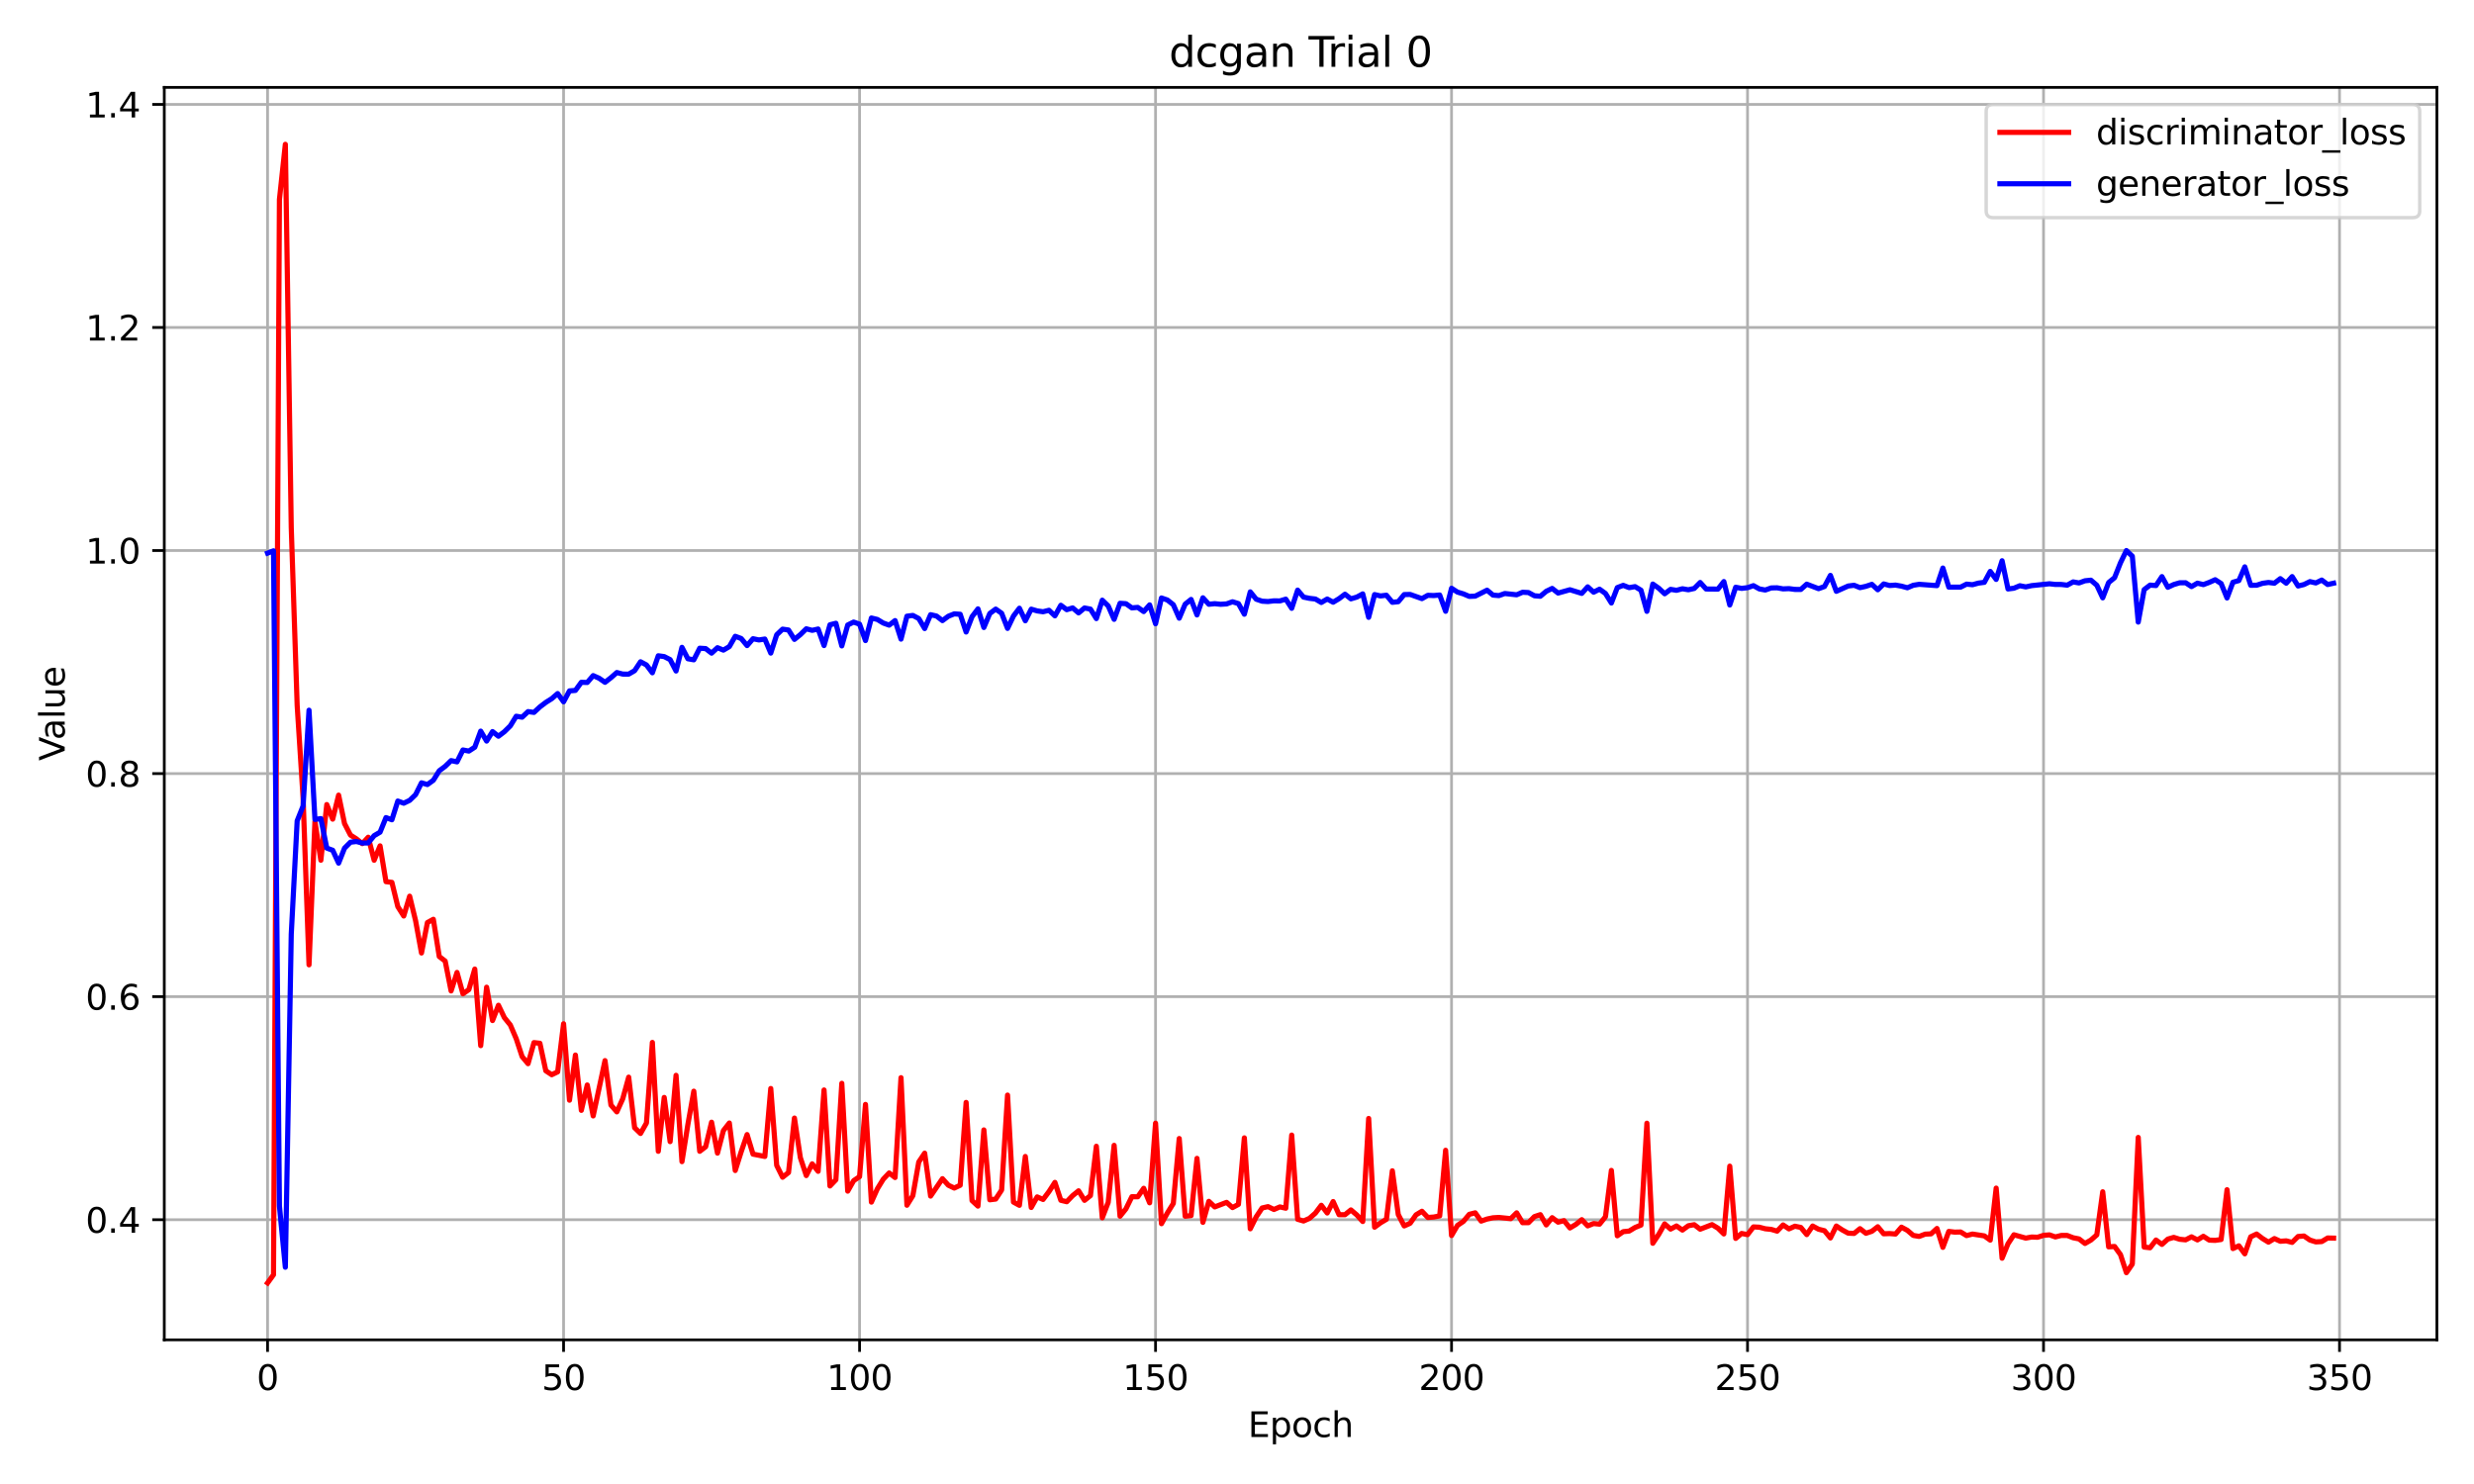 <?xml version="1.0" encoding="utf-8" standalone="no"?>
<!DOCTYPE svg PUBLIC "-//W3C//DTD SVG 1.1//EN"
  "http://www.w3.org/Graphics/SVG/1.1/DTD/svg11.dtd">
<svg xmlns:xlink="http://www.w3.org/1999/xlink" width="720pt" height="432pt" viewBox="0 0 720 432" xmlns="http://www.w3.org/2000/svg" version="1.1">
 <defs>
  <style type="text/css">*{stroke-linejoin: round; stroke-linecap: butt}</style>
 </defs>
 <g id="figure_1">
  <g id="patch_1">
   <path d="M 0 432 
L 720 432 
L 720 0 
L 0 0 
z
" style="fill: #ffffff"/>
  </g>
  <g id="axes_1">
   <g id="patch_2">
    <path d="M 47.81 390.04 
L 709.2 390.04 
L 709.2 25.44 
L 47.81 25.44 
z
" style="fill: #ffffff"/>
   </g>
   <g id="matplotlib.axis_1">
    <g id="xtick_1">
     <g id="line2d_1">
      <path d="M 77.873 390.04 
L 77.873 25.44 
" clip-path="url(#p49c0a09d54)" style="fill: none; stroke: #b0b0b0; stroke-width: 0.8; stroke-linecap: square"/>
     </g>
     <g id="line2d_2">
      <defs>
       <path id="md6bc9332ea" d="M 0 0 
L 0 3.5 
" style="stroke: #000000; stroke-width: 0.8"/>
      </defs>
      <g>
       <use xlink:href="#md6bc9332ea" x="77.873" y="390.04" style="stroke: #000000; stroke-width: 0.8"/>
      </g>
     </g>
     <g id="text_1">
      <!-- 0 -->
      <g transform="translate(74.692 404.638) scale(0.1 -0.1)">
       <defs>
        <path id="DejaVuSans-30" d="M 2034 4250 
Q 1547 4250 1301 3770 
Q 1056 3291 1056 2328 
Q 1056 1369 1301 889 
Q 1547 409 2034 409 
Q 2525 409 2770 889 
Q 3016 1369 3016 2328 
Q 3016 3291 2770 3770 
Q 2525 4250 2034 4250 
z
M 2034 4750 
Q 2819 4750 3233 4129 
Q 3647 3509 3647 2328 
Q 3647 1150 3233 529 
Q 2819 -91 2034 -91 
Q 1250 -91 836 529 
Q 422 1150 422 2328 
Q 422 3509 836 4129 
Q 1250 4750 2034 4750 
z
" transform="scale(0.016)"/>
       </defs>
       <use xlink:href="#DejaVuSans-30"/>
      </g>
     </g>
    </g>
    <g id="xtick_2">
     <g id="line2d_3">
      <path d="M 164.014 390.04 
L 164.014 25.44 
" clip-path="url(#p49c0a09d54)" style="fill: none; stroke: #b0b0b0; stroke-width: 0.8; stroke-linecap: square"/>
     </g>
     <g id="line2d_4">
      <g>
       <use xlink:href="#md6bc9332ea" x="164.014" y="390.04" style="stroke: #000000; stroke-width: 0.8"/>
      </g>
     </g>
     <g id="text_2">
      <!-- 50 -->
      <g transform="translate(157.652 404.638) scale(0.1 -0.1)">
       <defs>
        <path id="DejaVuSans-35" d="M 691 4666 
L 3169 4666 
L 3169 4134 
L 1269 4134 
L 1269 2991 
Q 1406 3038 1543 3061 
Q 1681 3084 1819 3084 
Q 2600 3084 3056 2656 
Q 3513 2228 3513 1497 
Q 3513 744 3044 326 
Q 2575 -91 1722 -91 
Q 1428 -91 1123 -41 
Q 819 9 494 109 
L 494 744 
Q 775 591 1075 516 
Q 1375 441 1709 441 
Q 2250 441 2565 725 
Q 2881 1009 2881 1497 
Q 2881 1984 2565 2268 
Q 2250 2553 1709 2553 
Q 1456 2553 1204 2497 
Q 953 2441 691 2322 
L 691 4666 
z
" transform="scale(0.016)"/>
       </defs>
       <use xlink:href="#DejaVuSans-35"/>
       <use xlink:href="#DejaVuSans-30" transform="translate(63.623 0)"/>
      </g>
     </g>
    </g>
    <g id="xtick_3">
     <g id="line2d_5">
      <path d="M 250.155 390.04 
L 250.155 25.44 
" clip-path="url(#p49c0a09d54)" style="fill: none; stroke: #b0b0b0; stroke-width: 0.8; stroke-linecap: square"/>
     </g>
     <g id="line2d_6">
      <g>
       <use xlink:href="#md6bc9332ea" x="250.155" y="390.04" style="stroke: #000000; stroke-width: 0.8"/>
      </g>
     </g>
     <g id="text_3">
      <!-- 100 -->
      <g transform="translate(240.611 404.638) scale(0.1 -0.1)">
       <defs>
        <path id="DejaVuSans-31" d="M 794 531 
L 1825 531 
L 1825 4091 
L 703 3866 
L 703 4441 
L 1819 4666 
L 2450 4666 
L 2450 531 
L 3481 531 
L 3481 0 
L 794 0 
L 794 531 
z
" transform="scale(0.016)"/>
       </defs>
       <use xlink:href="#DejaVuSans-31"/>
       <use xlink:href="#DejaVuSans-30" transform="translate(63.623 0)"/>
       <use xlink:href="#DejaVuSans-30" transform="translate(127.246 0)"/>
      </g>
     </g>
    </g>
    <g id="xtick_4">
     <g id="line2d_7">
      <path d="M 336.296 390.04 
L 336.296 25.44 
" clip-path="url(#p49c0a09d54)" style="fill: none; stroke: #b0b0b0; stroke-width: 0.8; stroke-linecap: square"/>
     </g>
     <g id="line2d_8">
      <g>
       <use xlink:href="#md6bc9332ea" x="336.296" y="390.04" style="stroke: #000000; stroke-width: 0.8"/>
      </g>
     </g>
     <g id="text_4">
      <!-- 150 -->
      <g transform="translate(326.752 404.638) scale(0.1 -0.1)">
       <use xlink:href="#DejaVuSans-31"/>
       <use xlink:href="#DejaVuSans-35" transform="translate(63.623 0)"/>
       <use xlink:href="#DejaVuSans-30" transform="translate(127.246 0)"/>
      </g>
     </g>
    </g>
    <g id="xtick_5">
     <g id="line2d_9">
      <path d="M 422.437 390.04 
L 422.437 25.44 
" clip-path="url(#p49c0a09d54)" style="fill: none; stroke: #b0b0b0; stroke-width: 0.8; stroke-linecap: square"/>
     </g>
     <g id="line2d_10">
      <g>
       <use xlink:href="#md6bc9332ea" x="422.437" y="390.04" style="stroke: #000000; stroke-width: 0.8"/>
      </g>
     </g>
     <g id="text_5">
      <!-- 200 -->
      <g transform="translate(412.893 404.638) scale(0.1 -0.1)">
       <defs>
        <path id="DejaVuSans-32" d="M 1228 531 
L 3431 531 
L 3431 0 
L 469 0 
L 469 531 
Q 828 903 1448 1529 
Q 2069 2156 2228 2338 
Q 2531 2678 2651 2914 
Q 2772 3150 2772 3378 
Q 2772 3750 2511 3984 
Q 2250 4219 1831 4219 
Q 1534 4219 1204 4116 
Q 875 4013 500 3803 
L 500 4441 
Q 881 4594 1212 4672 
Q 1544 4750 1819 4750 
Q 2544 4750 2975 4387 
Q 3406 4025 3406 3419 
Q 3406 3131 3298 2873 
Q 3191 2616 2906 2266 
Q 2828 2175 2409 1742 
Q 1991 1309 1228 531 
z
" transform="scale(0.016)"/>
       </defs>
       <use xlink:href="#DejaVuSans-32"/>
       <use xlink:href="#DejaVuSans-30" transform="translate(63.623 0)"/>
       <use xlink:href="#DejaVuSans-30" transform="translate(127.246 0)"/>
      </g>
     </g>
    </g>
    <g id="xtick_6">
     <g id="line2d_11">
      <path d="M 508.578 390.04 
L 508.578 25.44 
" clip-path="url(#p49c0a09d54)" style="fill: none; stroke: #b0b0b0; stroke-width: 0.8; stroke-linecap: square"/>
     </g>
     <g id="line2d_12">
      <g>
       <use xlink:href="#md6bc9332ea" x="508.578" y="390.04" style="stroke: #000000; stroke-width: 0.8"/>
      </g>
     </g>
     <g id="text_6">
      <!-- 250 -->
      <g transform="translate(499.034 404.638) scale(0.1 -0.1)">
       <use xlink:href="#DejaVuSans-32"/>
       <use xlink:href="#DejaVuSans-35" transform="translate(63.623 0)"/>
       <use xlink:href="#DejaVuSans-30" transform="translate(127.246 0)"/>
      </g>
     </g>
    </g>
    <g id="xtick_7">
     <g id="line2d_13">
      <path d="M 594.719 390.04 
L 594.719 25.44 
" clip-path="url(#p49c0a09d54)" style="fill: none; stroke: #b0b0b0; stroke-width: 0.8; stroke-linecap: square"/>
     </g>
     <g id="line2d_14">
      <g>
       <use xlink:href="#md6bc9332ea" x="594.719" y="390.04" style="stroke: #000000; stroke-width: 0.8"/>
      </g>
     </g>
     <g id="text_7">
      <!-- 300 -->
      <g transform="translate(585.175 404.638) scale(0.1 -0.1)">
       <defs>
        <path id="DejaVuSans-33" d="M 2597 2516 
Q 3050 2419 3304 2112 
Q 3559 1806 3559 1356 
Q 3559 666 3084 287 
Q 2609 -91 1734 -91 
Q 1441 -91 1130 -33 
Q 819 25 488 141 
L 488 750 
Q 750 597 1062 519 
Q 1375 441 1716 441 
Q 2309 441 2620 675 
Q 2931 909 2931 1356 
Q 2931 1769 2642 2001 
Q 2353 2234 1838 2234 
L 1294 2234 
L 1294 2753 
L 1863 2753 
Q 2328 2753 2575 2939 
Q 2822 3125 2822 3475 
Q 2822 3834 2567 4026 
Q 2313 4219 1838 4219 
Q 1578 4219 1281 4162 
Q 984 4106 628 3988 
L 628 4550 
Q 988 4650 1302 4700 
Q 1616 4750 1894 4750 
Q 2613 4750 3031 4423 
Q 3450 4097 3450 3541 
Q 3450 3153 3228 2886 
Q 3006 2619 2597 2516 
z
" transform="scale(0.016)"/>
       </defs>
       <use xlink:href="#DejaVuSans-33"/>
       <use xlink:href="#DejaVuSans-30" transform="translate(63.623 0)"/>
       <use xlink:href="#DejaVuSans-30" transform="translate(127.246 0)"/>
      </g>
     </g>
    </g>
    <g id="xtick_8">
     <g id="line2d_15">
      <path d="M 680.86 390.04 
L 680.86 25.44 
" clip-path="url(#p49c0a09d54)" style="fill: none; stroke: #b0b0b0; stroke-width: 0.8; stroke-linecap: square"/>
     </g>
     <g id="line2d_16">
      <g>
       <use xlink:href="#md6bc9332ea" x="680.86" y="390.04" style="stroke: #000000; stroke-width: 0.8"/>
      </g>
     </g>
     <g id="text_8">
      <!-- 350 -->
      <g transform="translate(671.316 404.638) scale(0.1 -0.1)">
       <use xlink:href="#DejaVuSans-33"/>
       <use xlink:href="#DejaVuSans-35" transform="translate(63.623 0)"/>
       <use xlink:href="#DejaVuSans-30" transform="translate(127.246 0)"/>
      </g>
     </g>
    </g>
    <g id="text_9">
     <!-- Epoch -->
     <g transform="translate(363.194 418.317) scale(0.1 -0.1)">
      <defs>
       <path id="DejaVuSans-45" d="M 628 4666 
L 3578 4666 
L 3578 4134 
L 1259 4134 
L 1259 2753 
L 3481 2753 
L 3481 2222 
L 1259 2222 
L 1259 531 
L 3634 531 
L 3634 0 
L 628 0 
L 628 4666 
z
" transform="scale(0.016)"/>
       <path id="DejaVuSans-70" d="M 1159 525 
L 1159 -1331 
L 581 -1331 
L 581 3500 
L 1159 3500 
L 1159 2969 
Q 1341 3281 1617 3432 
Q 1894 3584 2278 3584 
Q 2916 3584 3314 3078 
Q 3713 2572 3713 1747 
Q 3713 922 3314 415 
Q 2916 -91 2278 -91 
Q 1894 -91 1617 61 
Q 1341 213 1159 525 
z
M 3116 1747 
Q 3116 2381 2855 2742 
Q 2594 3103 2138 3103 
Q 1681 3103 1420 2742 
Q 1159 2381 1159 1747 
Q 1159 1113 1420 752 
Q 1681 391 2138 391 
Q 2594 391 2855 752 
Q 3116 1113 3116 1747 
z
" transform="scale(0.016)"/>
       <path id="DejaVuSans-6f" d="M 1959 3097 
Q 1497 3097 1228 2736 
Q 959 2375 959 1747 
Q 959 1119 1226 758 
Q 1494 397 1959 397 
Q 2419 397 2687 759 
Q 2956 1122 2956 1747 
Q 2956 2369 2687 2733 
Q 2419 3097 1959 3097 
z
M 1959 3584 
Q 2709 3584 3137 3096 
Q 3566 2609 3566 1747 
Q 3566 888 3137 398 
Q 2709 -91 1959 -91 
Q 1206 -91 779 398 
Q 353 888 353 1747 
Q 353 2609 779 3096 
Q 1206 3584 1959 3584 
z
" transform="scale(0.016)"/>
       <path id="DejaVuSans-63" d="M 3122 3366 
L 3122 2828 
Q 2878 2963 2633 3030 
Q 2388 3097 2138 3097 
Q 1578 3097 1268 2742 
Q 959 2388 959 1747 
Q 959 1106 1268 751 
Q 1578 397 2138 397 
Q 2388 397 2633 464 
Q 2878 531 3122 666 
L 3122 134 
Q 2881 22 2623 -34 
Q 2366 -91 2075 -91 
Q 1284 -91 818 406 
Q 353 903 353 1747 
Q 353 2603 823 3093 
Q 1294 3584 2113 3584 
Q 2378 3584 2631 3529 
Q 2884 3475 3122 3366 
z
" transform="scale(0.016)"/>
       <path id="DejaVuSans-68" d="M 3513 2113 
L 3513 0 
L 2938 0 
L 2938 2094 
Q 2938 2591 2744 2837 
Q 2550 3084 2163 3084 
Q 1697 3084 1428 2787 
Q 1159 2491 1159 1978 
L 1159 0 
L 581 0 
L 581 4863 
L 1159 4863 
L 1159 2956 
Q 1366 3272 1645 3428 
Q 1925 3584 2291 3584 
Q 2894 3584 3203 3211 
Q 3513 2838 3513 2113 
z
" transform="scale(0.016)"/>
      </defs>
      <use xlink:href="#DejaVuSans-45"/>
      <use xlink:href="#DejaVuSans-70" transform="translate(63.184 0)"/>
      <use xlink:href="#DejaVuSans-6f" transform="translate(126.66 0)"/>
      <use xlink:href="#DejaVuSans-63" transform="translate(187.842 0)"/>
      <use xlink:href="#DejaVuSans-68" transform="translate(242.822 0)"/>
     </g>
    </g>
   </g>
   <g id="matplotlib.axis_2">
    <g id="ytick_1">
     <g id="line2d_17">
      <path d="M 47.81 355.063 
L 709.2 355.063 
" clip-path="url(#p49c0a09d54)" style="fill: none; stroke: #b0b0b0; stroke-width: 0.8; stroke-linecap: square"/>
     </g>
     <g id="line2d_18">
      <defs>
       <path id="m535fb27122" d="M 0 0 
L -3.5 0 
" style="stroke: #000000; stroke-width: 0.8"/>
      </defs>
      <g>
       <use xlink:href="#m535fb27122" x="47.81" y="355.063" style="stroke: #000000; stroke-width: 0.8"/>
      </g>
     </g>
     <g id="text_10">
      <!-- 0.4 -->
      <g transform="translate(24.907 358.863) scale(0.1 -0.1)">
       <defs>
        <path id="DejaVuSans-2e" d="M 684 794 
L 1344 794 
L 1344 0 
L 684 0 
L 684 794 
z
" transform="scale(0.016)"/>
        <path id="DejaVuSans-34" d="M 2419 4116 
L 825 1625 
L 2419 1625 
L 2419 4116 
z
M 2253 4666 
L 3047 4666 
L 3047 1625 
L 3713 1625 
L 3713 1100 
L 3047 1100 
L 3047 0 
L 2419 0 
L 2419 1100 
L 313 1100 
L 313 1709 
L 2253 4666 
z
" transform="scale(0.016)"/>
       </defs>
       <use xlink:href="#DejaVuSans-30"/>
       <use xlink:href="#DejaVuSans-2e" transform="translate(63.623 0)"/>
       <use xlink:href="#DejaVuSans-34" transform="translate(95.41 0)"/>
      </g>
     </g>
    </g>
    <g id="ytick_2">
     <g id="line2d_19">
      <path d="M 47.81 290.13 
L 709.2 290.13 
" clip-path="url(#p49c0a09d54)" style="fill: none; stroke: #b0b0b0; stroke-width: 0.8; stroke-linecap: square"/>
     </g>
     <g id="line2d_20">
      <g>
       <use xlink:href="#m535fb27122" x="47.81" y="290.13" style="stroke: #000000; stroke-width: 0.8"/>
      </g>
     </g>
     <g id="text_11">
      <!-- 0.6 -->
      <g transform="translate(24.907 293.93) scale(0.1 -0.1)">
       <defs>
        <path id="DejaVuSans-36" d="M 2113 2584 
Q 1688 2584 1439 2293 
Q 1191 2003 1191 1497 
Q 1191 994 1439 701 
Q 1688 409 2113 409 
Q 2538 409 2786 701 
Q 3034 994 3034 1497 
Q 3034 2003 2786 2293 
Q 2538 2584 2113 2584 
z
M 3366 4563 
L 3366 3988 
Q 3128 4100 2886 4159 
Q 2644 4219 2406 4219 
Q 1781 4219 1451 3797 
Q 1122 3375 1075 2522 
Q 1259 2794 1537 2939 
Q 1816 3084 2150 3084 
Q 2853 3084 3261 2657 
Q 3669 2231 3669 1497 
Q 3669 778 3244 343 
Q 2819 -91 2113 -91 
Q 1303 -91 875 529 
Q 447 1150 447 2328 
Q 447 3434 972 4092 
Q 1497 4750 2381 4750 
Q 2619 4750 2861 4703 
Q 3103 4656 3366 4563 
z
" transform="scale(0.016)"/>
       </defs>
       <use xlink:href="#DejaVuSans-30"/>
       <use xlink:href="#DejaVuSans-2e" transform="translate(63.623 0)"/>
       <use xlink:href="#DejaVuSans-36" transform="translate(95.41 0)"/>
      </g>
     </g>
    </g>
    <g id="ytick_3">
     <g id="line2d_21">
      <path d="M 47.81 225.198 
L 709.2 225.198 
" clip-path="url(#p49c0a09d54)" style="fill: none; stroke: #b0b0b0; stroke-width: 0.8; stroke-linecap: square"/>
     </g>
     <g id="line2d_22">
      <g>
       <use xlink:href="#m535fb27122" x="47.81" y="225.198" style="stroke: #000000; stroke-width: 0.8"/>
      </g>
     </g>
     <g id="text_12">
      <!-- 0.8 -->
      <g transform="translate(24.907 228.997) scale(0.1 -0.1)">
       <defs>
        <path id="DejaVuSans-38" d="M 2034 2216 
Q 1584 2216 1326 1975 
Q 1069 1734 1069 1313 
Q 1069 891 1326 650 
Q 1584 409 2034 409 
Q 2484 409 2743 651 
Q 3003 894 3003 1313 
Q 3003 1734 2745 1975 
Q 2488 2216 2034 2216 
z
M 1403 2484 
Q 997 2584 770 2862 
Q 544 3141 544 3541 
Q 544 4100 942 4425 
Q 1341 4750 2034 4750 
Q 2731 4750 3128 4425 
Q 3525 4100 3525 3541 
Q 3525 3141 3298 2862 
Q 3072 2584 2669 2484 
Q 3125 2378 3379 2068 
Q 3634 1759 3634 1313 
Q 3634 634 3220 271 
Q 2806 -91 2034 -91 
Q 1263 -91 848 271 
Q 434 634 434 1313 
Q 434 1759 690 2068 
Q 947 2378 1403 2484 
z
M 1172 3481 
Q 1172 3119 1398 2916 
Q 1625 2713 2034 2713 
Q 2441 2713 2670 2916 
Q 2900 3119 2900 3481 
Q 2900 3844 2670 4047 
Q 2441 4250 2034 4250 
Q 1625 4250 1398 4047 
Q 1172 3844 1172 3481 
z
" transform="scale(0.016)"/>
       </defs>
       <use xlink:href="#DejaVuSans-30"/>
       <use xlink:href="#DejaVuSans-2e" transform="translate(63.623 0)"/>
       <use xlink:href="#DejaVuSans-38" transform="translate(95.41 0)"/>
      </g>
     </g>
    </g>
    <g id="ytick_4">
     <g id="line2d_23">
      <path d="M 47.81 160.265 
L 709.2 160.265 
" clip-path="url(#p49c0a09d54)" style="fill: none; stroke: #b0b0b0; stroke-width: 0.8; stroke-linecap: square"/>
     </g>
     <g id="line2d_24">
      <g>
       <use xlink:href="#m535fb27122" x="47.81" y="160.265" style="stroke: #000000; stroke-width: 0.8"/>
      </g>
     </g>
     <g id="text_13">
      <!-- 1.0 -->
      <g transform="translate(24.907 164.064) scale(0.1 -0.1)">
       <use xlink:href="#DejaVuSans-31"/>
       <use xlink:href="#DejaVuSans-2e" transform="translate(63.623 0)"/>
       <use xlink:href="#DejaVuSans-30" transform="translate(95.41 0)"/>
      </g>
     </g>
    </g>
    <g id="ytick_5">
     <g id="line2d_25">
      <path d="M 47.81 95.332 
L 709.2 95.332 
" clip-path="url(#p49c0a09d54)" style="fill: none; stroke: #b0b0b0; stroke-width: 0.8; stroke-linecap: square"/>
     </g>
     <g id="line2d_26">
      <g>
       <use xlink:href="#m535fb27122" x="47.81" y="95.332" style="stroke: #000000; stroke-width: 0.8"/>
      </g>
     </g>
     <g id="text_14">
      <!-- 1.2 -->
      <g transform="translate(24.907 99.131) scale(0.1 -0.1)">
       <use xlink:href="#DejaVuSans-31"/>
       <use xlink:href="#DejaVuSans-2e" transform="translate(63.623 0)"/>
       <use xlink:href="#DejaVuSans-32" transform="translate(95.41 0)"/>
      </g>
     </g>
    </g>
    <g id="ytick_6">
     <g id="line2d_27">
      <path d="M 47.81 30.399 
L 709.2 30.399 
" clip-path="url(#p49c0a09d54)" style="fill: none; stroke: #b0b0b0; stroke-width: 0.8; stroke-linecap: square"/>
     </g>
     <g id="line2d_28">
      <g>
       <use xlink:href="#m535fb27122" x="47.81" y="30.399" style="stroke: #000000; stroke-width: 0.8"/>
      </g>
     </g>
     <g id="text_15">
      <!-- 1.4 -->
      <g transform="translate(24.907 34.198) scale(0.1 -0.1)">
       <use xlink:href="#DejaVuSans-31"/>
       <use xlink:href="#DejaVuSans-2e" transform="translate(63.623 0)"/>
       <use xlink:href="#DejaVuSans-34" transform="translate(95.41 0)"/>
      </g>
     </g>
    </g>
    <g id="text_16">
     <!-- Value -->
     <g transform="translate(18.827 221.471) rotate(-90) scale(0.1 -0.1)">
      <defs>
       <path id="DejaVuSans-56" d="M 1831 0 
L 50 4666 
L 709 4666 
L 2188 738 
L 3669 4666 
L 4325 4666 
L 2547 0 
L 1831 0 
z
" transform="scale(0.016)"/>
       <path id="DejaVuSans-61" d="M 2194 1759 
Q 1497 1759 1228 1600 
Q 959 1441 959 1056 
Q 959 750 1161 570 
Q 1363 391 1709 391 
Q 2188 391 2477 730 
Q 2766 1069 2766 1631 
L 2766 1759 
L 2194 1759 
z
M 3341 1997 
L 3341 0 
L 2766 0 
L 2766 531 
Q 2569 213 2275 61 
Q 1981 -91 1556 -91 
Q 1019 -91 701 211 
Q 384 513 384 1019 
Q 384 1609 779 1909 
Q 1175 2209 1959 2209 
L 2766 2209 
L 2766 2266 
Q 2766 2663 2505 2880 
Q 2244 3097 1772 3097 
Q 1472 3097 1187 3025 
Q 903 2953 641 2809 
L 641 3341 
Q 956 3463 1253 3523 
Q 1550 3584 1831 3584 
Q 2591 3584 2966 3190 
Q 3341 2797 3341 1997 
z
" transform="scale(0.016)"/>
       <path id="DejaVuSans-6c" d="M 603 4863 
L 1178 4863 
L 1178 0 
L 603 0 
L 603 4863 
z
" transform="scale(0.016)"/>
       <path id="DejaVuSans-75" d="M 544 1381 
L 544 3500 
L 1119 3500 
L 1119 1403 
Q 1119 906 1312 657 
Q 1506 409 1894 409 
Q 2359 409 2629 706 
Q 2900 1003 2900 1516 
L 2900 3500 
L 3475 3500 
L 3475 0 
L 2900 0 
L 2900 538 
Q 2691 219 2414 64 
Q 2138 -91 1772 -91 
Q 1169 -91 856 284 
Q 544 659 544 1381 
z
M 1991 3584 
L 1991 3584 
z
" transform="scale(0.016)"/>
       <path id="DejaVuSans-65" d="M 3597 1894 
L 3597 1613 
L 953 1613 
Q 991 1019 1311 708 
Q 1631 397 2203 397 
Q 2534 397 2845 478 
Q 3156 559 3463 722 
L 3463 178 
Q 3153 47 2828 -22 
Q 2503 -91 2169 -91 
Q 1331 -91 842 396 
Q 353 884 353 1716 
Q 353 2575 817 3079 
Q 1281 3584 2069 3584 
Q 2775 3584 3186 3129 
Q 3597 2675 3597 1894 
z
M 3022 2063 
Q 3016 2534 2758 2815 
Q 2500 3097 2075 3097 
Q 1594 3097 1305 2825 
Q 1016 2553 972 2059 
L 3022 2063 
z
" transform="scale(0.016)"/>
      </defs>
      <use xlink:href="#DejaVuSans-56"/>
      <use xlink:href="#DejaVuSans-61" transform="translate(60.658 0)"/>
      <use xlink:href="#DejaVuSans-6c" transform="translate(121.938 0)"/>
      <use xlink:href="#DejaVuSans-75" transform="translate(149.721 0)"/>
      <use xlink:href="#DejaVuSans-65" transform="translate(213.1 0)"/>
     </g>
    </g>
   </g>
   <g id="line2d_29">
    <path d="M 77.873 373.467 
L 79.596 371.087 
L 81.319 58.093 
L 83.042 42.013 
L 84.764 153.646 
L 86.487 205.387 
L 88.21 232.276 
L 89.933 280.864 
L 91.656 239.15 
L 93.379 250.417 
L 95.101 234.21 
L 96.824 238.456 
L 98.547 231.467 
L 100.27 239.753 
L 101.993 243.092 
L 103.715 244.191 
L 105.438 245.578 
L 107.161 243.722 
L 108.884 250.42 
L 110.607 246.233 
L 112.33 256.654 
L 114.052 256.862 
L 115.775 263.92 
L 117.498 266.654 
L 119.221 260.887 
L 120.944 267.998 
L 122.666 277.42 
L 124.389 268.566 
L 126.112 267.613 
L 127.835 278.446 
L 129.558 279.772 
L 131.281 288.463 
L 133.003 283.082 
L 134.726 289.301 
L 136.449 288.081 
L 138.172 282.103 
L 139.895 304.39 
L 141.617 287.385 
L 143.34 297.089 
L 145.063 292.635 
L 146.786 296.233 
L 148.509 298.361 
L 150.232 302.372 
L 151.954 307.592 
L 153.677 309.64 
L 155.4 303.507 
L 157.123 303.706 
L 158.846 311.713 
L 160.568 312.857 
L 162.291 312.023 
L 164.014 298.026 
L 165.737 320.277 
L 167.46 307.135 
L 169.183 323.226 
L 170.905 315.846 
L 172.628 324.851 
L 176.074 308.755 
L 177.797 321.678 
L 179.519 323.67 
L 181.242 319.837 
L 182.965 313.564 
L 184.688 328.285 
L 186.411 329.957 
L 188.134 326.908 
L 189.856 303.458 
L 191.579 335.148 
L 193.302 319.475 
L 195.025 332.331 
L 196.748 313.035 
L 198.47 338.158 
L 200.193 327.333 
L 201.916 317.654 
L 203.639 335.144 
L 205.362 333.828 
L 207.085 326.681 
L 208.807 335.679 
L 210.53 329.12 
L 212.253 326.914 
L 213.976 340.741 
L 215.699 335.303 
L 217.421 330.282 
L 219.144 335.974 
L 222.59 336.646 
L 224.313 316.87 
L 226.036 339.243 
L 227.758 342.699 
L 229.481 341.333 
L 231.204 325.478 
L 232.927 337.009 
L 234.65 342.211 
L 236.372 338.8 
L 238.095 340.974 
L 239.818 317.3 
L 241.541 345.241 
L 243.264 343.44 
L 244.987 315.366 
L 246.709 346.745 
L 248.432 343.702 
L 250.155 342.531 
L 251.878 321.502 
L 253.601 349.943 
L 255.323 346.09 
L 257.046 343.277 
L 258.769 341.457 
L 260.492 342.778 
L 262.215 313.72 
L 263.938 350.85 
L 265.66 348.07 
L 267.383 338.26 
L 269.106 335.697 
L 270.829 348.185 
L 274.274 343.117 
L 275.997 345.027 
L 277.72 345.848 
L 279.443 345.034 
L 281.166 320.923 
L 282.889 349.506 
L 284.611 351.102 
L 286.334 328.932 
L 288.057 349.265 
L 289.78 349.054 
L 291.503 346.415 
L 293.225 318.787 
L 294.948 349.937 
L 296.671 350.877 
L 298.394 336.657 
L 300.117 351.503 
L 301.84 348.424 
L 303.562 349.174 
L 305.285 346.877 
L 307.008 344.201 
L 308.731 349.412 
L 310.454 349.828 
L 312.176 348.047 
L 313.899 346.65 
L 315.622 349.426 
L 317.345 348.049 
L 319.068 333.685 
L 320.791 354.517 
L 322.513 350.027 
L 324.236 333.416 
L 325.959 354.049 
L 327.682 351.892 
L 329.405 348.366 
L 331.127 348.388 
L 332.85 345.922 
L 334.573 350.145 
L 336.296 326.966 
L 338.019 356.223 
L 339.742 353.108 
L 341.464 350.329 
L 343.187 331.435 
L 344.91 354.053 
L 346.633 353.879 
L 348.356 337.21 
L 350.078 355.833 
L 351.801 349.715 
L 353.524 351.335 
L 356.97 350.017 
L 358.693 351.537 
L 360.415 350.602 
L 362.138 331.241 
L 363.861 357.71 
L 365.584 354.239 
L 367.307 351.656 
L 369.029 351.258 
L 370.752 352.086 
L 372.475 351.342 
L 374.198 351.717 
L 375.921 330.427 
L 377.644 354.937 
L 379.366 355.441 
L 381.089 354.667 
L 382.812 353.147 
L 384.535 350.867 
L 386.258 353.111 
L 387.981 349.775 
L 389.703 353.604 
L 391.426 353.61 
L 393.149 352.216 
L 394.872 353.683 
L 396.595 355.586 
L 398.317 325.592 
L 400.04 357.243 
L 401.763 355.975 
L 403.486 354.947 
L 405.209 340.828 
L 406.932 353.569 
L 408.654 356.875 
L 410.377 356.109 
L 412.1 353.646 
L 413.823 352.606 
L 415.546 354.417 
L 417.268 354.287 
L 418.991 353.947 
L 420.714 334.852 
L 422.437 359.668 
L 424.16 356.726 
L 425.883 355.56 
L 427.605 353.499 
L 429.328 353.066 
L 431.051 355.471 
L 432.774 354.866 
L 434.497 354.505 
L 436.219 354.406 
L 439.665 354.758 
L 441.388 353.063 
L 443.111 355.939 
L 444.834 355.922 
L 446.556 354.163 
L 448.279 353.594 
L 450.002 356.583 
L 451.725 354.471 
L 453.448 355.785 
L 455.17 355.336 
L 456.893 357.467 
L 458.616 356.437 
L 460.339 355.052 
L 462.062 356.862 
L 463.785 356.181 
L 465.507 356.36 
L 467.23 354.208 
L 468.953 340.715 
L 470.676 359.741 
L 472.399 358.542 
L 474.121 358.372 
L 475.844 357.332 
L 477.567 356.627 
L 479.29 326.977 
L 481.013 361.926 
L 482.736 359.336 
L 484.458 356.282 
L 486.181 357.797 
L 487.904 356.884 
L 489.627 358.085 
L 491.35 356.818 
L 493.072 356.515 
L 494.795 357.826 
L 498.241 356.492 
L 499.964 357.528 
L 501.687 359.205 
L 503.409 339.475 
L 505.132 360.504 
L 506.855 359.064 
L 508.578 359.408 
L 510.301 357.16 
L 512.023 357.248 
L 513.746 357.705 
L 515.469 357.883 
L 517.192 358.391 
L 518.915 356.589 
L 520.638 357.736 
L 522.36 356.957 
L 524.083 357.31 
L 525.806 359.398 
L 527.529 356.903 
L 529.252 357.833 
L 530.974 358.267 
L 532.697 360.377 
L 534.42 356.9 
L 536.143 358.04 
L 537.866 358.979 
L 539.589 359.06 
L 541.311 357.67 
L 543.034 359.014 
L 544.757 358.438 
L 546.48 357.109 
L 548.203 359.163 
L 549.925 359.096 
L 551.648 359.236 
L 553.371 357.237 
L 555.094 358.164 
L 556.817 359.642 
L 558.54 359.927 
L 560.262 359.267 
L 561.985 359.18 
L 563.708 357.616 
L 565.431 363.112 
L 567.154 358.474 
L 568.876 358.677 
L 570.599 358.639 
L 572.322 359.684 
L 574.045 359.239 
L 577.491 359.772 
L 579.213 361.006 
L 580.936 345.865 
L 582.659 366.272 
L 584.382 362.062 
L 586.105 359.45 
L 589.55 360.418 
L 591.273 360.105 
L 592.996 360.169 
L 594.719 359.614 
L 596.442 359.472 
L 598.164 360.077 
L 599.887 359.644 
L 601.61 359.646 
L 603.333 360.316 
L 605.056 360.661 
L 606.778 361.98 
L 608.501 360.994 
L 610.224 359.479 
L 611.947 346.935 
L 613.67 362.963 
L 615.393 362.855 
L 617.115 365.225 
L 618.838 370.486 
L 620.561 367.975 
L 622.284 331.113 
L 624.007 363.035 
L 625.729 363.226 
L 627.452 360.983 
L 629.175 362.252 
L 630.898 360.706 
L 632.621 360.208 
L 634.344 360.755 
L 636.066 360.927 
L 637.789 360.048 
L 639.512 360.951 
L 641.235 359.889 
L 642.958 361.006 
L 644.68 361.075 
L 646.403 360.829 
L 648.126 346.334 
L 649.849 363.465 
L 651.572 362.665 
L 653.295 364.998 
L 655.017 360.04 
L 656.74 359.231 
L 658.463 360.546 
L 660.186 361.599 
L 661.909 360.557 
L 663.631 361.341 
L 665.354 361.22 
L 667.077 361.665 
L 668.8 359.953 
L 670.523 359.809 
L 672.246 360.985 
L 673.968 361.524 
L 675.691 361.43 
L 677.414 360.386 
L 679.137 360.424 
L 679.137 360.424 
" clip-path="url(#p49c0a09d54)" style="fill: none; stroke: #ff0000; stroke-width: 1.5; stroke-linecap: square"/>
   </g>
   <g id="line2d_30">
    <path d="M 77.873 161.019 
L 79.596 160.35 
L 81.319 351.06 
L 83.042 368.895 
L 84.764 271.96 
L 86.487 238.946 
L 88.21 234.62 
L 89.933 206.745 
L 91.656 238.547 
L 93.379 238.296 
L 95.101 246.881 
L 96.824 247.513 
L 98.547 251.262 
L 100.27 246.896 
L 101.993 245.172 
L 103.715 244.969 
L 105.438 245.409 
L 107.161 245.378 
L 108.884 243.263 
L 110.607 242.25 
L 112.33 238.006 
L 114.052 238.637 
L 115.775 233.189 
L 117.498 233.82 
L 119.221 232.995 
L 120.944 231.33 
L 122.666 227.889 
L 124.389 228.383 
L 126.112 227.139 
L 127.835 224.375 
L 129.558 223.09 
L 131.281 221.417 
L 133.003 221.785 
L 134.726 218.322 
L 136.449 218.644 
L 138.172 217.515 
L 139.895 212.835 
L 141.617 215.73 
L 143.34 212.968 
L 145.063 214.318 
L 146.786 213.01 
L 148.509 211.311 
L 150.232 208.504 
L 151.954 208.775 
L 153.677 207.148 
L 155.4 207.384 
L 157.123 205.787 
L 158.846 204.476 
L 160.568 203.386 
L 162.291 201.901 
L 164.014 204.297 
L 165.737 201.118 
L 167.46 200.984 
L 169.183 198.622 
L 170.905 198.674 
L 172.628 196.674 
L 174.351 197.437 
L 176.074 198.627 
L 177.797 197.288 
L 179.519 195.778 
L 181.242 196.231 
L 182.965 196.243 
L 184.688 195.242 
L 186.411 192.647 
L 188.134 193.569 
L 189.856 195.851 
L 191.579 190.901 
L 193.302 191.139 
L 195.025 192.018 
L 196.748 195.333 
L 198.47 188.447 
L 200.193 191.766 
L 201.916 192.078 
L 203.639 188.699 
L 205.362 188.809 
L 207.085 190.136 
L 208.807 188.548 
L 210.53 189.253 
L 212.253 188.233 
L 213.976 185.228 
L 215.699 185.867 
L 217.421 187.936 
L 219.144 185.935 
L 220.867 186.291 
L 222.59 186.027 
L 224.313 190.119 
L 226.036 184.79 
L 227.758 183.15 
L 229.481 183.398 
L 231.204 186.129 
L 232.927 184.736 
L 234.65 183.046 
L 236.372 183.495 
L 238.095 183.107 
L 239.818 187.925 
L 241.541 181.874 
L 243.264 181.441 
L 244.987 188.029 
L 246.709 181.938 
L 248.432 181.087 
L 250.155 181.703 
L 251.878 186.472 
L 253.601 179.904 
L 255.323 180.322 
L 257.046 181.365 
L 258.769 181.981 
L 260.492 180.655 
L 262.215 186.047 
L 263.938 179.382 
L 265.66 179.155 
L 267.383 180.058 
L 269.106 182.972 
L 270.829 178.936 
L 272.552 179.336 
L 274.274 180.661 
L 275.997 179.388 
L 277.72 178.7 
L 279.443 178.818 
L 281.166 183.982 
L 282.889 179.518 
L 284.611 177.245 
L 286.334 182.664 
L 288.057 178.585 
L 289.78 177.308 
L 291.503 178.524 
L 293.225 182.932 
L 294.948 179.33 
L 296.671 177.055 
L 298.394 180.711 
L 300.117 177.33 
L 301.84 177.838 
L 303.562 178.084 
L 305.285 177.652 
L 307.008 179.276 
L 308.731 176.199 
L 310.454 177.479 
L 312.176 176.969 
L 313.899 178.416 
L 315.622 176.986 
L 317.345 177.312 
L 319.068 180.074 
L 320.791 174.714 
L 322.513 176.381 
L 324.236 180.291 
L 325.959 175.625 
L 327.682 175.741 
L 329.405 176.957 
L 331.127 176.812 
L 332.85 178.03 
L 334.573 176.087 
L 336.296 181.579 
L 338.019 174.072 
L 339.742 174.666 
L 341.464 176.027 
L 343.187 179.956 
L 344.91 175.883 
L 346.633 174.501 
L 348.356 179.011 
L 350.078 174.021 
L 351.801 175.905 
L 353.524 175.733 
L 355.247 175.911 
L 356.97 175.801 
L 358.693 175.176 
L 360.415 175.709 
L 362.138 178.802 
L 363.861 172.296 
L 365.584 174.424 
L 367.307 175.009 
L 369.029 175.111 
L 370.752 174.905 
L 372.475 174.936 
L 374.198 174.415 
L 375.921 177.084 
L 377.644 171.789 
L 379.366 173.821 
L 381.089 174.179 
L 382.812 174.378 
L 384.535 175.385 
L 386.258 174.379 
L 387.981 175.306 
L 389.703 174.274 
L 391.426 172.977 
L 393.149 174.328 
L 394.872 173.815 
L 396.595 172.889 
L 398.317 179.708 
L 400.04 173.089 
L 401.763 173.481 
L 403.486 173.271 
L 405.209 175.336 
L 406.932 175.154 
L 408.654 173.085 
L 410.377 173.043 
L 413.823 174.266 
L 415.546 173.296 
L 417.268 173.369 
L 418.991 173.209 
L 420.714 177.945 
L 422.437 171.25 
L 424.16 172.359 
L 425.883 172.883 
L 427.605 173.613 
L 429.328 173.538 
L 432.774 171.806 
L 434.497 173.237 
L 436.219 173.384 
L 437.942 172.772 
L 441.388 173.148 
L 443.111 172.407 
L 444.834 172.496 
L 446.556 173.431 
L 448.279 173.571 
L 450.002 172.127 
L 451.725 171.294 
L 453.448 172.644 
L 456.893 171.678 
L 460.339 172.738 
L 462.062 170.833 
L 463.785 172.39 
L 465.507 171.518 
L 467.23 172.76 
L 468.953 175.542 
L 470.676 171.06 
L 472.399 170.394 
L 474.121 171.069 
L 475.844 170.77 
L 477.567 171.809 
L 479.29 177.965 
L 481.013 170.024 
L 482.736 171.232 
L 484.458 172.847 
L 486.181 171.563 
L 487.904 171.843 
L 489.627 171.393 
L 491.35 171.685 
L 493.072 171.299 
L 494.795 169.565 
L 496.518 171.46 
L 499.964 171.496 
L 501.687 169.296 
L 503.409 176.118 
L 505.132 170.951 
L 506.855 171.28 
L 508.578 171.074 
L 510.301 170.484 
L 512.023 171.441 
L 513.746 171.758 
L 515.469 171.152 
L 517.192 171.115 
L 518.915 171.425 
L 520.638 171.352 
L 522.36 171.581 
L 524.083 171.588 
L 525.806 170.054 
L 529.252 171.366 
L 530.974 170.738 
L 532.697 167.502 
L 534.42 172.134 
L 537.866 170.594 
L 539.589 170.377 
L 541.311 171.066 
L 543.034 170.68 
L 544.757 170.105 
L 546.48 171.681 
L 548.203 169.988 
L 549.925 170.447 
L 551.648 170.326 
L 553.371 170.631 
L 555.094 171.101 
L 556.817 170.374 
L 558.54 170.097 
L 563.708 170.479 
L 565.431 165.364 
L 567.154 170.913 
L 570.599 170.911 
L 572.322 170.045 
L 574.045 170.214 
L 575.768 169.746 
L 577.491 169.52 
L 579.213 166.338 
L 580.936 168.671 
L 582.659 163.242 
L 584.382 171.451 
L 586.105 171.23 
L 587.827 170.507 
L 589.55 170.848 
L 591.273 170.478 
L 596.442 169.939 
L 598.164 170.133 
L 599.887 170.14 
L 601.61 170.344 
L 603.333 169.397 
L 605.056 169.698 
L 606.778 169.07 
L 608.501 168.892 
L 610.224 170.357 
L 611.947 174.036 
L 613.67 169.58 
L 615.393 168.171 
L 617.115 163.837 
L 618.838 160.269 
L 620.561 161.918 
L 622.284 181.092 
L 624.007 171.644 
L 625.729 170.329 
L 627.452 170.456 
L 629.175 167.857 
L 630.898 170.962 
L 632.621 170.161 
L 634.344 169.654 
L 636.066 169.642 
L 637.789 170.758 
L 639.512 169.765 
L 641.235 170.182 
L 642.958 169.539 
L 644.68 168.76 
L 646.403 169.866 
L 648.126 174.076 
L 649.849 169.492 
L 651.572 169.01 
L 653.295 165.019 
L 655.017 170.373 
L 656.74 170.364 
L 658.463 169.803 
L 660.186 169.562 
L 661.909 169.779 
L 663.631 168.447 
L 665.354 169.773 
L 667.077 167.849 
L 668.8 170.586 
L 670.523 170.157 
L 672.246 169.311 
L 673.968 169.699 
L 675.691 168.86 
L 677.414 170.156 
L 679.137 169.776 
L 679.137 169.776 
" clip-path="url(#p49c0a09d54)" style="fill: none; stroke: #0000ff; stroke-width: 1.5; stroke-linecap: square"/>
   </g>
   <g id="patch_3">
    <path d="M 47.81 390.04 
L 47.81 25.44 
" style="fill: none; stroke: #000000; stroke-width: 0.8; stroke-linejoin: miter; stroke-linecap: square"/>
   </g>
   <g id="patch_4">
    <path d="M 709.2 390.04 
L 709.2 25.44 
" style="fill: none; stroke: #000000; stroke-width: 0.8; stroke-linejoin: miter; stroke-linecap: square"/>
   </g>
   <g id="patch_5">
    <path d="M 47.81 390.04 
L 709.2 390.04 
" style="fill: none; stroke: #000000; stroke-width: 0.8; stroke-linejoin: miter; stroke-linecap: square"/>
   </g>
   <g id="patch_6">
    <path d="M 47.81 25.44 
L 709.2 25.44 
" style="fill: none; stroke: #000000; stroke-width: 0.8; stroke-linejoin: miter; stroke-linecap: square"/>
   </g>
   <g id="text_17">
    <!-- dcgan Trial 0 -->
    <g transform="translate(340.22 19.44) scale(0.12 -0.12)">
     <defs>
      <path id="DejaVuSans-64" d="M 2906 2969 
L 2906 4863 
L 3481 4863 
L 3481 0 
L 2906 0 
L 2906 525 
Q 2725 213 2448 61 
Q 2172 -91 1784 -91 
Q 1150 -91 751 415 
Q 353 922 353 1747 
Q 353 2572 751 3078 
Q 1150 3584 1784 3584 
Q 2172 3584 2448 3432 
Q 2725 3281 2906 2969 
z
M 947 1747 
Q 947 1113 1208 752 
Q 1469 391 1925 391 
Q 2381 391 2643 752 
Q 2906 1113 2906 1747 
Q 2906 2381 2643 2742 
Q 2381 3103 1925 3103 
Q 1469 3103 1208 2742 
Q 947 2381 947 1747 
z
" transform="scale(0.016)"/>
      <path id="DejaVuSans-67" d="M 2906 1791 
Q 2906 2416 2648 2759 
Q 2391 3103 1925 3103 
Q 1463 3103 1205 2759 
Q 947 2416 947 1791 
Q 947 1169 1205 825 
Q 1463 481 1925 481 
Q 2391 481 2648 825 
Q 2906 1169 2906 1791 
z
M 3481 434 
Q 3481 -459 3084 -895 
Q 2688 -1331 1869 -1331 
Q 1566 -1331 1297 -1286 
Q 1028 -1241 775 -1147 
L 775 -588 
Q 1028 -725 1275 -790 
Q 1522 -856 1778 -856 
Q 2344 -856 2625 -561 
Q 2906 -266 2906 331 
L 2906 616 
Q 2728 306 2450 153 
Q 2172 0 1784 0 
Q 1141 0 747 490 
Q 353 981 353 1791 
Q 353 2603 747 3093 
Q 1141 3584 1784 3584 
Q 2172 3584 2450 3431 
Q 2728 3278 2906 2969 
L 2906 3500 
L 3481 3500 
L 3481 434 
z
" transform="scale(0.016)"/>
      <path id="DejaVuSans-6e" d="M 3513 2113 
L 3513 0 
L 2938 0 
L 2938 2094 
Q 2938 2591 2744 2837 
Q 2550 3084 2163 3084 
Q 1697 3084 1428 2787 
Q 1159 2491 1159 1978 
L 1159 0 
L 581 0 
L 581 3500 
L 1159 3500 
L 1159 2956 
Q 1366 3272 1645 3428 
Q 1925 3584 2291 3584 
Q 2894 3584 3203 3211 
Q 3513 2838 3513 2113 
z
" transform="scale(0.016)"/>
      <path id="DejaVuSans-20" transform="scale(0.016)"/>
      <path id="DejaVuSans-54" d="M -19 4666 
L 3928 4666 
L 3928 4134 
L 2272 4134 
L 2272 0 
L 1638 0 
L 1638 4134 
L -19 4134 
L -19 4666 
z
" transform="scale(0.016)"/>
      <path id="DejaVuSans-72" d="M 2631 2963 
Q 2534 3019 2420 3045 
Q 2306 3072 2169 3072 
Q 1681 3072 1420 2755 
Q 1159 2438 1159 1844 
L 1159 0 
L 581 0 
L 581 3500 
L 1159 3500 
L 1159 2956 
Q 1341 3275 1631 3429 
Q 1922 3584 2338 3584 
Q 2397 3584 2469 3576 
Q 2541 3569 2628 3553 
L 2631 2963 
z
" transform="scale(0.016)"/>
      <path id="DejaVuSans-69" d="M 603 3500 
L 1178 3500 
L 1178 0 
L 603 0 
L 603 3500 
z
M 603 4863 
L 1178 4863 
L 1178 4134 
L 603 4134 
L 603 4863 
z
" transform="scale(0.016)"/>
     </defs>
     <use xlink:href="#DejaVuSans-64"/>
     <use xlink:href="#DejaVuSans-63" transform="translate(63.477 0)"/>
     <use xlink:href="#DejaVuSans-67" transform="translate(118.457 0)"/>
     <use xlink:href="#DejaVuSans-61" transform="translate(181.934 0)"/>
     <use xlink:href="#DejaVuSans-6e" transform="translate(243.213 0)"/>
     <use xlink:href="#DejaVuSans-20" transform="translate(306.592 0)"/>
     <use xlink:href="#DejaVuSans-54" transform="translate(338.379 0)"/>
     <use xlink:href="#DejaVuSans-72" transform="translate(384.713 0)"/>
     <use xlink:href="#DejaVuSans-69" transform="translate(425.826 0)"/>
     <use xlink:href="#DejaVuSans-61" transform="translate(453.609 0)"/>
     <use xlink:href="#DejaVuSans-6c" transform="translate(514.889 0)"/>
     <use xlink:href="#DejaVuSans-20" transform="translate(542.672 0)"/>
     <use xlink:href="#DejaVuSans-30" transform="translate(574.459 0)"/>
    </g>
   </g>
   <g id="legend_1">
    <g id="patch_7">
     <path d="M 580.027 63.352 
L 702.2 63.352 
Q 704.2 63.352 704.2 61.352 
L 704.2 32.44 
Q 704.2 30.44 702.2 30.44 
L 580.027 30.44 
Q 578.027 30.44 578.027 32.44 
L 578.027 61.352 
Q 578.027 63.352 580.027 63.352 
z
" style="fill: #ffffff; opacity: 0.8; stroke: #cccccc; stroke-linejoin: miter"/>
    </g>
    <g id="line2d_31">
     <path d="M 582.027 38.538 
L 592.027 38.538 
L 602.027 38.538 
" style="fill: none; stroke: #ff0000; stroke-width: 1.5; stroke-linecap: square"/>
    </g>
    <g id="text_18">
     <!-- discriminator_loss -->
     <g transform="translate(610.027 42.038) scale(0.1 -0.1)">
      <defs>
       <path id="DejaVuSans-73" d="M 2834 3397 
L 2834 2853 
Q 2591 2978 2328 3040 
Q 2066 3103 1784 3103 
Q 1356 3103 1142 2972 
Q 928 2841 928 2578 
Q 928 2378 1081 2264 
Q 1234 2150 1697 2047 
L 1894 2003 
Q 2506 1872 2764 1633 
Q 3022 1394 3022 966 
Q 3022 478 2636 193 
Q 2250 -91 1575 -91 
Q 1294 -91 989 -36 
Q 684 19 347 128 
L 347 722 
Q 666 556 975 473 
Q 1284 391 1588 391 
Q 1994 391 2212 530 
Q 2431 669 2431 922 
Q 2431 1156 2273 1281 
Q 2116 1406 1581 1522 
L 1381 1569 
Q 847 1681 609 1914 
Q 372 2147 372 2553 
Q 372 3047 722 3315 
Q 1072 3584 1716 3584 
Q 2034 3584 2315 3537 
Q 2597 3491 2834 3397 
z
" transform="scale(0.016)"/>
       <path id="DejaVuSans-6d" d="M 3328 2828 
Q 3544 3216 3844 3400 
Q 4144 3584 4550 3584 
Q 5097 3584 5394 3201 
Q 5691 2819 5691 2113 
L 5691 0 
L 5113 0 
L 5113 2094 
Q 5113 2597 4934 2840 
Q 4756 3084 4391 3084 
Q 3944 3084 3684 2787 
Q 3425 2491 3425 1978 
L 3425 0 
L 2847 0 
L 2847 2094 
Q 2847 2600 2669 2842 
Q 2491 3084 2119 3084 
Q 1678 3084 1418 2786 
Q 1159 2488 1159 1978 
L 1159 0 
L 581 0 
L 581 3500 
L 1159 3500 
L 1159 2956 
Q 1356 3278 1631 3431 
Q 1906 3584 2284 3584 
Q 2666 3584 2933 3390 
Q 3200 3197 3328 2828 
z
" transform="scale(0.016)"/>
       <path id="DejaVuSans-74" d="M 1172 4494 
L 1172 3500 
L 2356 3500 
L 2356 3053 
L 1172 3053 
L 1172 1153 
Q 1172 725 1289 603 
Q 1406 481 1766 481 
L 2356 481 
L 2356 0 
L 1766 0 
Q 1100 0 847 248 
Q 594 497 594 1153 
L 594 3053 
L 172 3053 
L 172 3500 
L 594 3500 
L 594 4494 
L 1172 4494 
z
" transform="scale(0.016)"/>
       <path id="DejaVuSans-5f" d="M 3263 -1063 
L 3263 -1509 
L -63 -1509 
L -63 -1063 
L 3263 -1063 
z
" transform="scale(0.016)"/>
      </defs>
      <use xlink:href="#DejaVuSans-64"/>
      <use xlink:href="#DejaVuSans-69" transform="translate(63.477 0)"/>
      <use xlink:href="#DejaVuSans-73" transform="translate(91.26 0)"/>
      <use xlink:href="#DejaVuSans-63" transform="translate(143.359 0)"/>
      <use xlink:href="#DejaVuSans-72" transform="translate(198.34 0)"/>
      <use xlink:href="#DejaVuSans-69" transform="translate(239.453 0)"/>
      <use xlink:href="#DejaVuSans-6d" transform="translate(267.236 0)"/>
      <use xlink:href="#DejaVuSans-69" transform="translate(364.648 0)"/>
      <use xlink:href="#DejaVuSans-6e" transform="translate(392.432 0)"/>
      <use xlink:href="#DejaVuSans-61" transform="translate(455.811 0)"/>
      <use xlink:href="#DejaVuSans-74" transform="translate(517.09 0)"/>
      <use xlink:href="#DejaVuSans-6f" transform="translate(556.299 0)"/>
      <use xlink:href="#DejaVuSans-72" transform="translate(617.48 0)"/>
      <use xlink:href="#DejaVuSans-5f" transform="translate(658.594 0)"/>
      <use xlink:href="#DejaVuSans-6c" transform="translate(708.594 0)"/>
      <use xlink:href="#DejaVuSans-6f" transform="translate(736.377 0)"/>
      <use xlink:href="#DejaVuSans-73" transform="translate(797.559 0)"/>
      <use xlink:href="#DejaVuSans-73" transform="translate(849.658 0)"/>
     </g>
    </g>
    <g id="line2d_32">
     <path d="M 582.027 53.495 
L 592.027 53.495 
L 602.027 53.495 
" style="fill: none; stroke: #0000ff; stroke-width: 1.5; stroke-linecap: square"/>
    </g>
    <g id="text_19">
     <!-- generator_loss -->
     <g transform="translate(610.027 56.995) scale(0.1 -0.1)">
      <use xlink:href="#DejaVuSans-67"/>
      <use xlink:href="#DejaVuSans-65" transform="translate(63.477 0)"/>
      <use xlink:href="#DejaVuSans-6e" transform="translate(125 0)"/>
      <use xlink:href="#DejaVuSans-65" transform="translate(188.379 0)"/>
      <use xlink:href="#DejaVuSans-72" transform="translate(249.902 0)"/>
      <use xlink:href="#DejaVuSans-61" transform="translate(291.016 0)"/>
      <use xlink:href="#DejaVuSans-74" transform="translate(352.295 0)"/>
      <use xlink:href="#DejaVuSans-6f" transform="translate(391.504 0)"/>
      <use xlink:href="#DejaVuSans-72" transform="translate(452.686 0)"/>
      <use xlink:href="#DejaVuSans-5f" transform="translate(493.799 0)"/>
      <use xlink:href="#DejaVuSans-6c" transform="translate(543.799 0)"/>
      <use xlink:href="#DejaVuSans-6f" transform="translate(571.582 0)"/>
      <use xlink:href="#DejaVuSans-73" transform="translate(632.764 0)"/>
      <use xlink:href="#DejaVuSans-73" transform="translate(684.863 0)"/>
     </g>
    </g>
   </g>
  </g>
 </g>
 <defs>
  <clipPath id="p49c0a09d54">
   <rect x="47.81" y="25.44" width="661.39" height="364.6"/>
  </clipPath>
 </defs>
</svg>
